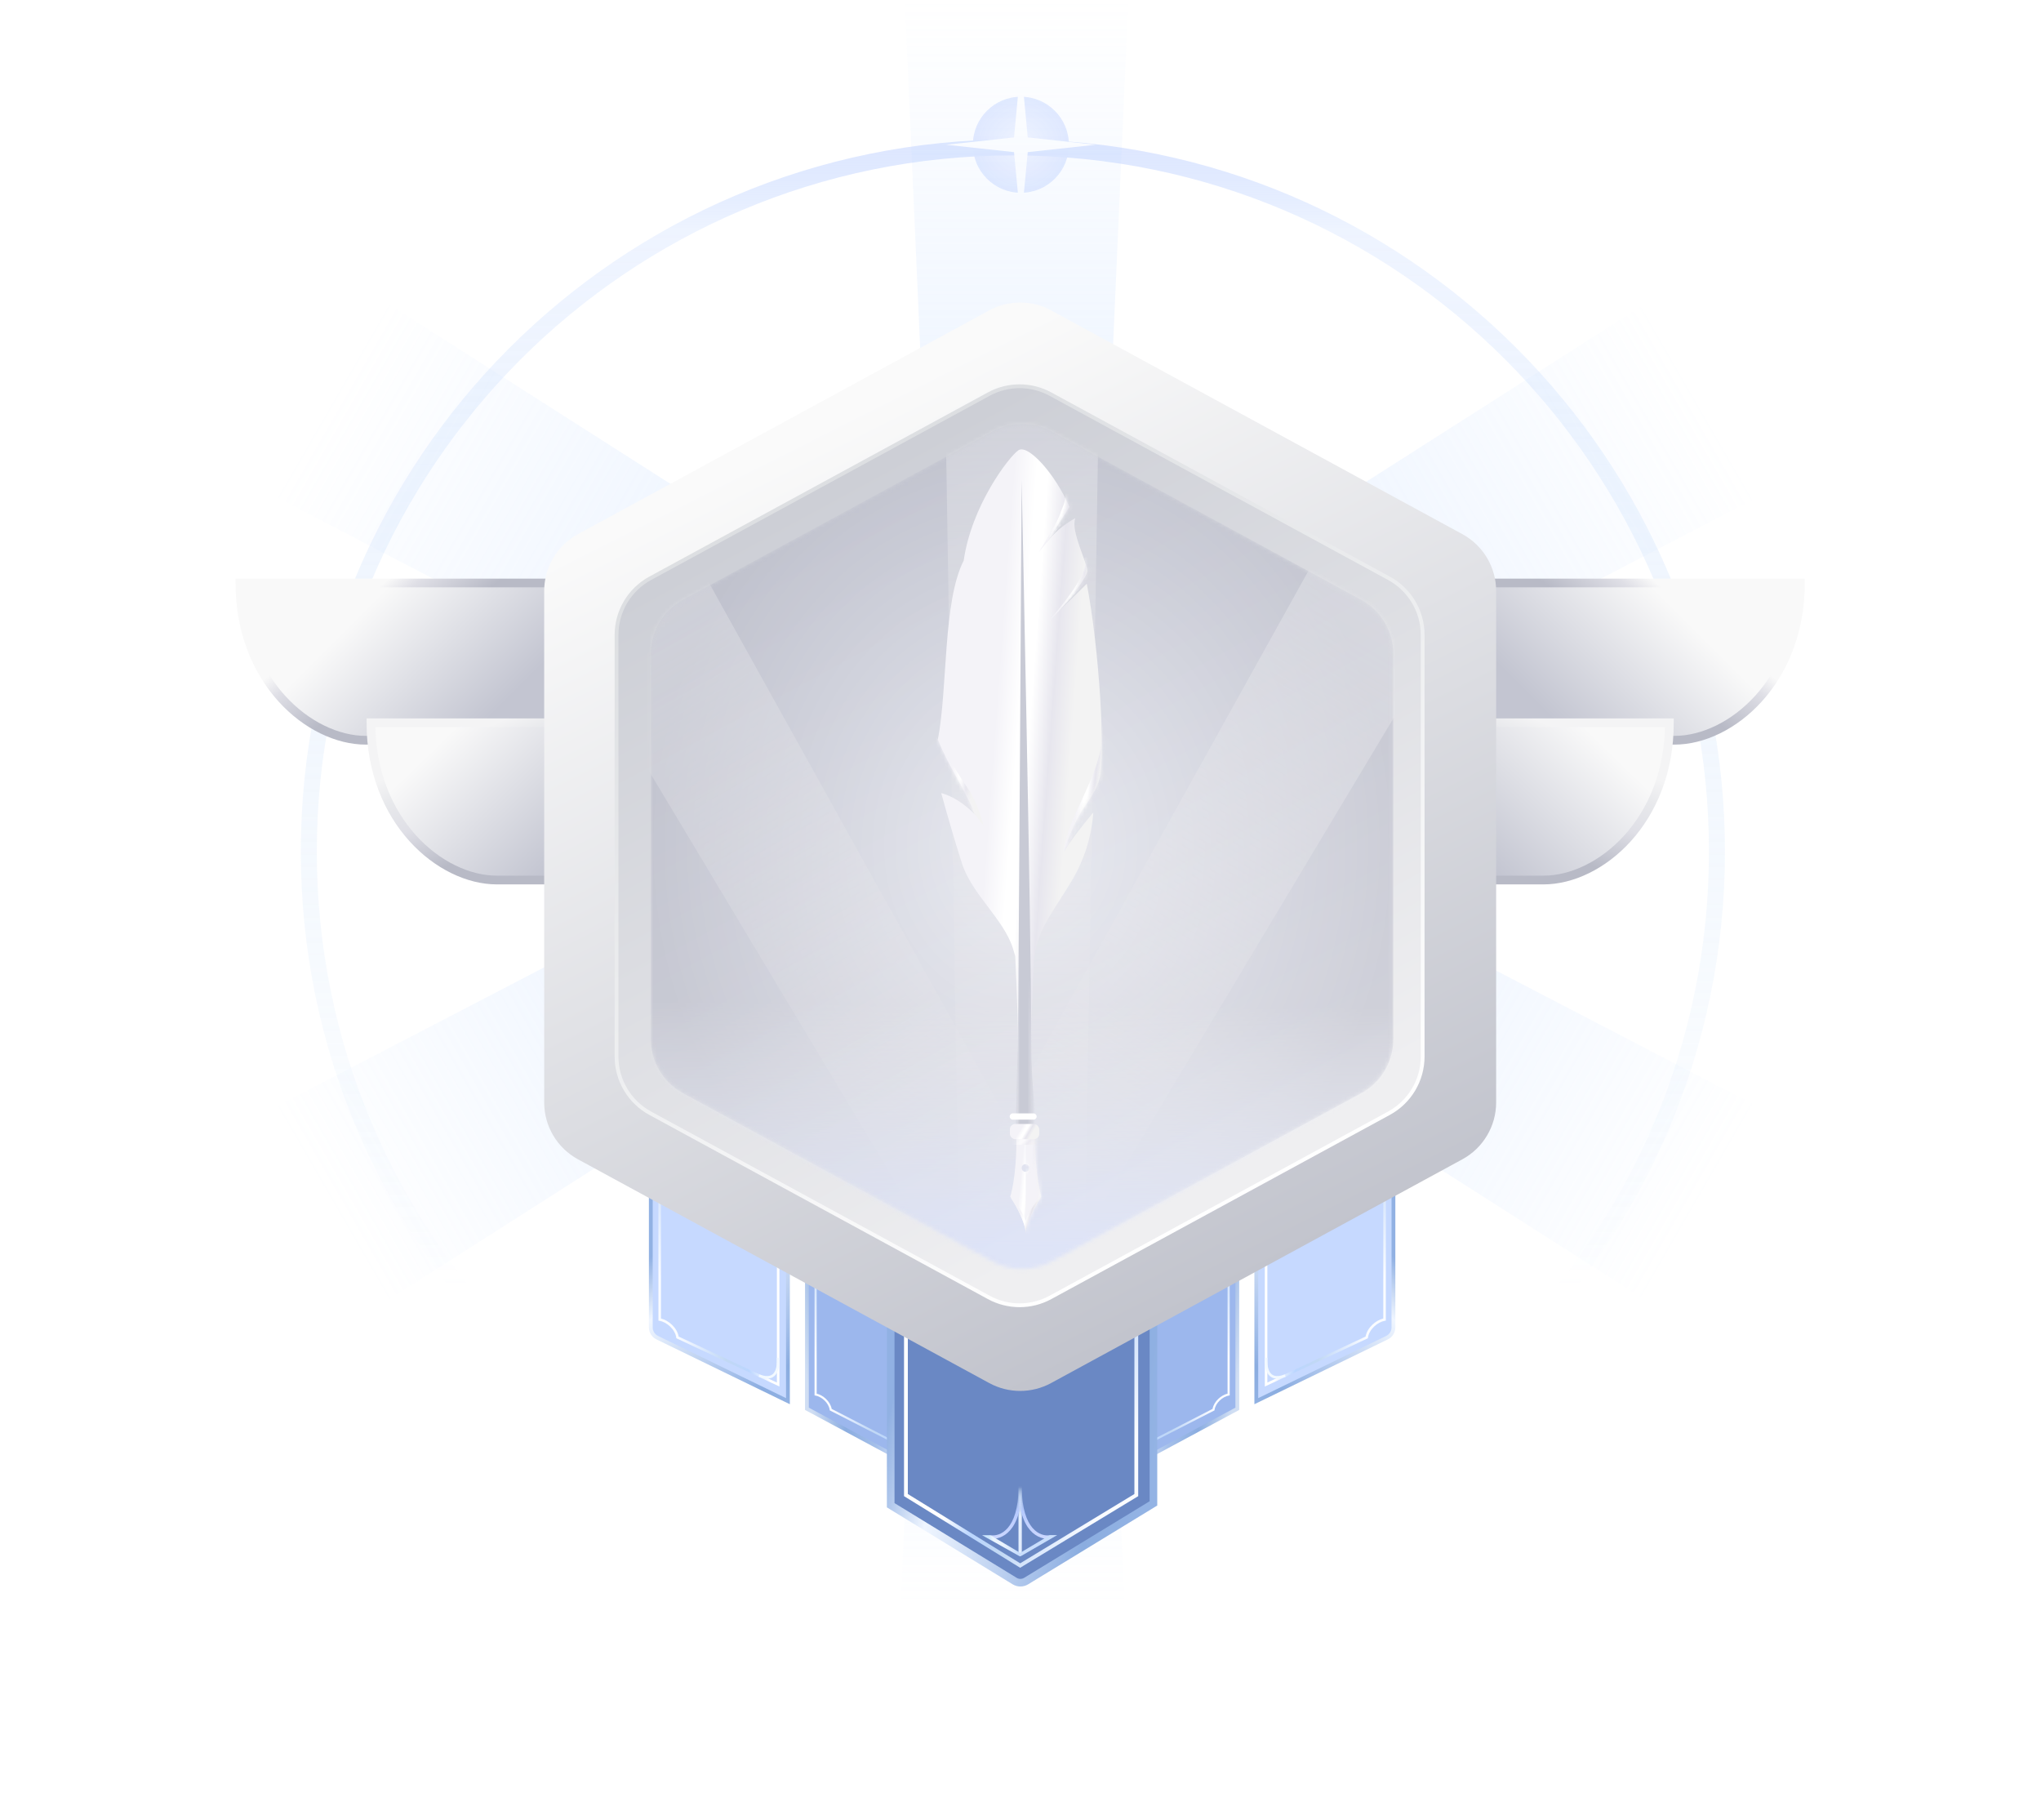 <svg width="536" height="478" viewBox="0 0 536 478" fill="none" xmlns="http://www.w3.org/2000/svg">
<g opacity="0.5" filter="url(#filter0_f_1774_50)">
<circle cx="268.101" cy="38.011" r="12.607" fill="url(#paint0_radial_1774_50)"/>
</g>
<path fill-rule="evenodd" clip-rule="evenodd" d="M266 406.408C366.956 406.408 448.798 324.567 448.798 223.61C448.798 122.654 366.956 40.813 266 40.813C165.044 40.813 83.202 122.654 83.202 223.61C83.202 324.567 165.044 406.408 266 406.408ZM266 410.61C369.277 410.61 453 326.888 453 223.61C453 120.333 369.277 36.61 266 36.61C162.723 36.61 79 120.333 79 223.61C79 326.888 162.723 410.61 266 410.61Z" fill="url(#paint1_linear_1774_50)"/>
<g filter="url(#filter1_f_1774_50)">
<path d="M268.101 17L269.903 36.08L287.712 38.011L269.903 39.942L268.101 59.023L266.299 39.942L248.491 38.011L266.299 36.08L268.101 17Z" fill="white"/>
</g>
<path d="M244.953 166.139L237.615 0H296.314L288.977 166.139H244.953Z" fill="url(#paint2_linear_1774_50)"/>
<path d="M313.609 213.636L461.159 290.352L431.81 341.187L291.597 251.762L313.609 213.636Z" fill="url(#paint3_linear_1774_50)"/>
<path d="M287.928 254.712L295.265 420.852H236.566L243.903 254.712H287.928Z" fill="url(#paint4_linear_1774_50)"/>
<path d="M241.562 252.289L101.35 341.713L72 290.878L219.55 214.163L241.562 252.289Z" fill="url(#paint5_linear_1774_50)"/>
<path d="M313.609 207.477L461.159 130.762L431.81 79.927L291.597 169.351L313.609 207.477Z" fill="url(#paint6_linear_1774_50)"/>
<path d="M241.562 168.825L101.35 79.401L72 130.236L219.55 206.952L241.562 168.825Z" fill="url(#paint7_linear_1774_50)"/>
<g filter="url(#filter2_dd_1774_50)">
<path d="M160.5 190.294L160.5 149L63 149C63 174.809 81.246 190.294 96.07 190.294L160.5 190.294Z" fill="url(#paint8_linear_1774_50)"/>
<path d="M160.5 190.294L160.5 149L63 149C63 174.809 81.246 190.294 96.07 190.294L160.5 190.294Z" stroke="url(#paint9_linear_1774_50)" stroke-width="2.294"/>
<path d="M194.912 227L194.912 185.706L97.412 185.706C97.412 211.515 115.657 227 130.482 227L194.912 227Z" fill="url(#paint10_linear_1774_50)"/>
<path d="M194.912 227L194.912 185.706L97.412 185.706C97.412 211.515 115.657 227 130.482 227L194.912 227Z" stroke="url(#paint11_linear_1774_50)" stroke-width="2.294"/>
<path d="M375.323 190.294L375.323 149L472.823 149C472.823 174.809 454.578 190.294 439.753 190.294L375.323 190.294Z" fill="url(#paint12_linear_1774_50)"/>
<path d="M375.323 190.294L375.323 149L472.823 149C472.823 174.809 454.578 190.294 439.753 190.294L375.323 190.294Z" stroke="url(#paint13_linear_1774_50)" stroke-width="2.294"/>
<path d="M340.912 227L340.912 185.706L438.412 185.706C438.412 211.515 420.166 227 405.341 227L340.912 227Z" fill="url(#paint14_linear_1774_50)"/>
<path d="M340.912 227L340.912 185.706L438.412 185.706C438.412 211.515 420.166 227 405.341 227L340.912 227Z" stroke="url(#paint15_linear_1774_50)" stroke-width="2.294"/>
<g filter="url(#filter3_d_1774_50)">
<path fill-rule="evenodd" clip-rule="evenodd" d="M211.912 277V365.842L241.438 381.708C242.105 382.066 242.912 381.587 242.912 380.831C242.909 347.726 242.941 309.945 242.941 277H211.912Z" fill="#9CB7ED"/>
<path fill-rule="evenodd" clip-rule="evenodd" d="M211.912 277V365.842L241.438 381.708C242.105 382.066 242.912 381.587 242.912 380.831C242.909 347.726 242.941 309.945 242.941 277H211.912Z" stroke="url(#paint16_linear_1774_50)"/>
</g>
<path fill-rule="evenodd" clip-rule="evenodd" d="M214.479 361.864V327H213.912V362.336L214.148 362.376C214.932 362.506 215.804 362.97 216.516 363.648C217.227 364.325 217.753 365.191 217.883 366.105L217.905 366.257L240.844 378V338.632H240.277V377.108L218.42 365.871C218.233 364.861 217.647 363.942 216.907 363.237C216.197 362.561 215.324 362.061 214.479 361.864Z" fill="url(#paint17_linear_1774_50)"/>
<path fill-rule="evenodd" clip-rule="evenodd" d="M240.244 375.033C240.856 373.999 240.891 372.533 240.843 371.586L240.277 371.614C240.324 372.557 240.274 373.869 239.756 374.744C239.505 375.169 239.15 375.481 238.639 375.609C238.118 375.74 237.4 375.689 236.411 375.305L236.205 375.833C237.257 376.242 238.102 376.329 238.777 376.159C239.46 375.988 239.931 375.563 240.244 375.033Z" fill="#E3EFFB"/>
<g filter="url(#filter4_d_1774_50)">
<path fill-rule="evenodd" clip-rule="evenodd" d="M206.926 363.842V277H170.912V344.465C170.912 345.614 171.568 346.661 172.601 347.163L206.926 363.842Z" fill="#C6D9FF"/>
<path fill-rule="evenodd" clip-rule="evenodd" d="M206.926 363.842V277H170.912V344.465C170.912 345.614 171.568 346.661 172.601 347.163L206.926 363.842Z" stroke="url(#paint18_linear_1774_50)"/>
</g>
<path fill-rule="evenodd" clip-rule="evenodd" d="M173.58 342.139V301H172.911V342.697L173.191 342.743C174.116 342.897 175.144 343.444 175.984 344.244C176.823 345.043 177.444 346.066 177.598 347.144L177.624 347.323L204.691 360V314.726H204.022V358.948L178.231 346.868C178.011 345.676 177.319 344.592 176.446 343.76C175.608 342.962 174.578 342.372 173.58 342.139Z" fill="url(#paint19_linear_1774_50)"/>
<path fill-rule="evenodd" clip-rule="evenodd" d="M203.984 356.499C204.706 355.279 204.747 353.549 204.691 352.432L204.023 352.465C204.079 353.578 204.019 355.126 203.409 356.159C203.112 356.659 202.693 357.028 202.09 357.179C201.476 357.334 200.628 357.274 199.461 356.82L199.218 357.443C200.46 357.926 201.457 358.028 202.253 357.828C203.059 357.626 203.614 357.125 203.984 356.499Z" fill="#F2F9FF"/>
<g filter="url(#filter5_d_1774_50)">
<path fill-rule="evenodd" clip-rule="evenodd" d="M324.94 277V365.842L295.414 381.708C294.748 382.066 293.941 381.587 293.941 380.831C293.944 347.726 293.912 309.945 293.912 277H324.94Z" fill="#9CB7ED"/>
<path fill-rule="evenodd" clip-rule="evenodd" d="M324.94 277V365.842L295.414 381.708C294.748 382.066 293.941 381.587 293.941 380.831C293.944 347.726 293.912 309.945 293.912 277H324.94Z" stroke="url(#paint20_linear_1774_50)"/>
</g>
<path fill-rule="evenodd" clip-rule="evenodd" d="M322.374 361.864V327H322.941V362.336L322.704 362.376C321.92 362.506 321.049 362.97 320.337 363.648C319.626 364.325 319.1 365.191 318.969 366.105L318.947 366.257L296.009 378V338.632H296.576V377.108L318.433 365.871C318.619 364.861 319.206 363.942 319.946 363.237C320.656 362.561 321.529 362.061 322.374 361.864Z" fill="url(#paint21_linear_1774_50)"/>
<path fill-rule="evenodd" clip-rule="evenodd" d="M296.608 375.033C295.997 373.999 295.962 372.533 296.009 371.586L296.576 371.614C296.528 372.557 296.579 373.869 297.096 374.744C297.347 375.169 297.703 375.481 298.214 375.609C298.734 375.74 299.453 375.689 300.442 375.305L300.648 375.833C299.595 376.242 298.75 376.329 298.076 376.159C297.392 375.988 296.922 375.563 296.608 375.033Z" fill="#E3EFFB"/>
<g filter="url(#filter6_d_1774_50)">
<path fill-rule="evenodd" clip-rule="evenodd" d="M329.926 363.842V277H365.941V344.465C365.941 345.614 365.285 346.661 364.252 347.163L329.926 363.842Z" fill="#C6D9FF"/>
<path fill-rule="evenodd" clip-rule="evenodd" d="M329.926 363.842V277H365.941V344.465C365.941 345.614 365.285 346.661 364.252 347.163L329.926 363.842Z" stroke="url(#paint22_linear_1774_50)"/>
</g>
<path fill-rule="evenodd" clip-rule="evenodd" d="M363.272 342.139V301H363.941V342.697L363.662 342.743C362.737 342.897 361.708 343.444 360.868 344.244C360.029 345.043 359.408 346.066 359.254 347.144L359.229 347.323L332.161 360V314.726H332.83V358.948L358.622 346.868C358.842 345.676 359.534 344.592 360.407 343.76C361.245 342.962 362.274 342.372 363.272 342.139Z" fill="url(#paint23_linear_1774_50)"/>
<path fill-rule="evenodd" clip-rule="evenodd" d="M332.868 356.499C332.147 355.279 332.106 353.549 332.161 352.432L332.83 352.465C332.774 353.578 332.833 355.126 333.444 356.159C333.74 356.659 334.159 357.028 334.763 357.179C335.377 357.334 336.225 357.274 337.392 356.82L337.634 357.443C336.393 357.926 335.396 358.028 334.6 357.828C333.793 357.626 333.238 357.125 332.868 356.499Z" fill="#F2F9FF"/>
<g filter="url(#filter7_d_1774_50)">
<path d="M233.912 251H302.912V390.686L269.476 411.083C268.553 411.646 267.393 411.645 266.471 411.081L233.912 391.166V251Z" fill="#6A88C4"/>
<path d="M233.912 251H302.912V390.686L269.476 411.083C268.553 411.646 267.393 411.645 266.471 411.081L233.912 391.166V251Z" stroke="url(#paint24_linear_1774_50)" stroke-width="2"/>
</g>
<path fill-rule="evenodd" clip-rule="evenodd" d="M237.412 338H238.412V388.221L267.914 406.414L297.912 388.218V338H298.912V388.782L267.909 407.586L237.412 388.779V338Z" fill="url(#paint25_linear_1774_50)"/>
<path fill-rule="evenodd" clip-rule="evenodd" d="M268.344 386V404.143H267.475V386H268.344Z" fill="url(#paint26_linear_1774_50)"/>
<path fill-rule="evenodd" clip-rule="evenodd" d="M265.304 397.704C263.574 399.7 261.467 400.144 260.015 399.902L260.158 399.045C261.314 399.237 263.118 398.899 264.648 397.135C266.183 395.364 267.475 392.114 267.475 386.435H268.344C268.344 392.229 267.029 395.716 265.304 397.704Z" fill="url(#paint27_linear_1774_50)"/>
<path fill-rule="evenodd" clip-rule="evenodd" d="M270.515 397.704C272.245 399.7 274.353 400.144 275.804 399.902L275.661 399.045C274.505 399.237 272.701 398.899 271.172 397.135C269.636 395.364 268.344 392.114 268.344 386.435H267.475C267.475 392.229 268.791 395.716 270.515 397.704Z" fill="url(#paint28_linear_1774_50)"/>
<path fill-rule="evenodd" clip-rule="evenodd" d="M267.727 404.538L257.912 399.039L260.085 399.039L267.909 403.665L275.731 399H277.649L268.088 404.539C267.973 404.591 267.841 404.591 267.727 404.538Z" fill="url(#paint29_linear_1774_50)"/>
<g filter="url(#filter8_d_1774_50)">
<path d="M259.788 69.419L151.788 128.17C146.317 131.146 142.912 136.875 142.912 143.103L142.912 277.402C142.912 283.63 146.317 289.359 151.788 292.335L259.788 351.086C264.853 353.841 270.97 353.841 276.035 351.086L384.035 292.335C389.506 289.359 392.912 283.629 392.912 277.402L392.912 143.103C392.912 136.875 389.506 131.146 384.035 128.17L276.035 69.419C270.97 66.664 264.853 66.664 259.788 69.419Z" fill="url(#paint30_linear_1774_50)"/>
<path d="M259.669 91.403L170.755 139.771C165.304 142.736 161.912 148.444 161.912 154.648L161.912 265.352C161.912 271.556 165.304 277.264 170.755 280.229L259.669 328.597C264.715 331.343 270.809 331.343 275.855 328.597L364.769 280.229C370.219 277.264 373.612 271.556 373.612 265.352L373.612 154.648C373.612 148.444 370.219 142.736 364.769 139.771L275.855 91.403C270.809 88.657 264.715 88.657 259.669 91.403Z" fill="url(#paint31_linear_1774_50)"/>
<g filter="url(#filter9_f_1774_50)">
<path d="M259.669 91.403L170.755 139.771C165.304 142.736 161.912 148.444 161.912 154.648L161.912 265.352C161.912 271.556 165.304 277.264 170.755 280.229L259.669 328.597C264.715 331.343 270.809 331.343 275.855 328.597L364.769 280.229C370.219 277.264 373.612 271.556 373.612 265.352L373.612 154.648C373.612 148.444 370.219 142.736 364.769 139.771L275.855 91.403C270.809 88.657 264.715 88.657 259.669 91.403Z" stroke="url(#paint32_linear_1774_50)"/>
</g>
<g opacity="0.5">
<mask id="mask0_1774_50" style="mask-type:alpha" maskUnits="userSpaceOnUse" x="170" y="99" width="196" height="223">
<path d="M260.719 101.181L179.329 145.417C174.141 148.236 170.912 153.667 170.912 159.571L170.912 260.819C170.912 266.723 174.141 272.154 179.329 274.974L260.719 319.209C265.516 321.816 271.307 321.816 276.105 319.209L357.495 274.974C362.682 272.154 365.912 266.723 365.912 260.819L365.912 159.571C365.912 153.667 362.682 148.236 357.495 145.417L276.105 101.181C271.307 98.574 265.516 98.574 260.719 101.181Z" fill="#A6D3DE"/>
</mask>
<g mask="url(#mask0_1774_50)">
<path d="M260.719 101.181L179.329 145.417C174.141 148.236 170.912 153.667 170.912 159.571L170.912 260.819C170.912 266.723 174.141 272.154 179.329 274.974L260.719 319.209C265.516 321.816 271.307 321.816 276.105 319.209L357.495 274.974C362.682 272.154 365.912 266.723 365.912 260.819L365.912 159.571C365.912 153.667 362.682 148.236 357.495 145.417L276.105 101.181C271.307 98.574 265.516 98.574 260.719 101.181Z" fill="url(#paint33_radial_1774_50)"/>
<path opacity="0.5" d="M252.112 327.862L248.239 92.518H288.584L284.711 327.862H252.112Z" fill="url(#paint34_linear_1774_50)"/>
<path opacity="0.5" d="M251.594 325.775L130.567 123.896L165.507 103.724L279.825 309.475L251.594 325.775Z" fill="url(#paint35_linear_1774_50)"/>
<path opacity="0.5" d="M248.232 309.476L362.55 103.725L397.489 123.897L276.463 325.775L248.232 309.476Z" fill="url(#paint36_linear_1774_50)"/>
<rect x="170.912" y="196.742" width="195" height="126.638" fill="url(#paint37_linear_1774_50)"/>
<g filter="url(#filter10_i_1774_50)">
<path d="M260.719 101.181L179.329 145.417C174.141 148.236 170.912 153.667 170.912 159.571L170.912 260.819C170.912 266.723 174.141 272.154 179.329 274.974L260.719 319.209C265.516 321.816 271.307 321.816 276.105 319.209L357.495 274.974C362.682 272.154 365.912 266.723 365.912 260.819L365.912 159.571C365.912 153.667 362.682 148.236 357.495 145.417L276.105 101.181C271.307 98.574 265.516 98.574 260.719 101.181Z" fill="#6052B4" fill-opacity="0.01"/>
</g>
</g>
</g>
</g>
</g>
<g filter="url(#filter11_d_1774_50)">
<g filter="url(#filter12_d_1774_50)">
<path fill-rule="evenodd" clip-rule="evenodd" d="M267.151 111.233C269.643 109.541 276.766 117.329 280.553 126.116C278.79 128.848 276.757 132.01 274.454 135.601C276.342 133.033 278.892 130.847 282.105 129.043C280.765 132.402 285.298 140.822 285.227 142.871C285.179 144.237 282.657 147.791 277.661 153.534C279.314 152.001 281.58 149.796 284.458 146.921L285.108 146.271C288.411 163.527 290.064 191.434 288.449 197.414C286.834 203.393 283.101 204.17 279.044 216.69C280.948 213.698 283.543 210.244 286.828 206.328C286.349 212.749 284.446 218.756 281.119 224.35C276.29 232.472 271.781 237.314 271.217 245.647C271.217 245.647 270.517 259.025 270.517 265.715C270.517 270.096 270.706 290 270.706 290L266.83 289.719C266.83 289.719 267.017 269.719 267.017 265.301C267.017 258.227 266.317 244.079 266.317 244.079C266.118 243.324 265.906 242.603 265.684 241.917C263.191 234.236 254.901 227.805 252.301 219.64C250.568 214.197 248.761 208.065 246.88 201.244C249.809 202.038 252.727 203.876 255.636 206.76C253.712 201.157 248.829 194.34 246 187.179C248.633 173.588 247.262 151.038 252.787 140.187C254.834 125.801 264.66 112.924 267.151 111.233Z" fill="url(#paint38_linear_1774_50)"/>
<mask id="mask1_1774_50" style="mask-type:luminance" maskUnits="userSpaceOnUse" x="246" y="111" width="44" height="179">
<path fill-rule="evenodd" clip-rule="evenodd" d="M267.151 111.233C269.643 109.541 276.766 117.329 280.553 126.116C278.79 128.848 276.757 132.01 274.454 135.601C276.342 133.033 278.892 130.847 282.105 129.043C280.765 132.402 285.298 140.822 285.227 142.871C285.179 144.237 282.657 147.791 277.661 153.534C279.314 152.001 281.58 149.796 284.458 146.921L285.108 146.271C288.411 163.527 290.064 191.434 288.449 197.414C286.834 203.393 283.101 204.17 279.044 216.69C280.948 213.698 283.543 210.244 286.828 206.328C286.349 212.749 284.446 218.756 281.119 224.35C276.29 232.472 271.781 237.314 271.217 245.647C271.217 245.647 270.517 259.025 270.517 265.715C270.517 270.096 270.706 290 270.706 290L266.83 289.719C266.83 289.719 267.017 269.719 267.017 265.301C267.017 258.227 266.317 244.079 266.317 244.079C266.118 243.324 265.906 242.603 265.684 241.917C263.191 234.236 254.901 227.805 252.301 219.64C250.568 214.197 248.761 208.065 246.88 201.244C249.809 202.038 252.727 203.876 255.636 206.76C253.712 201.157 248.829 194.34 246 187.179C248.633 173.588 247.262 151.038 252.787 140.187C254.834 125.801 264.66 112.924 267.151 111.233Z" fill="white"/>
</mask>
<g mask="url(#mask1_1774_50)">
<path fill-rule="evenodd" clip-rule="evenodd" d="M289.075 186.023C289.075 196.368 279.857 207.528 279.044 216.689C285.227 206.655 287.067 202.936 290 201.356C292.933 199.776 289.075 175.678 289.075 186.023Z" fill="url(#paint39_linear_1774_50)"/>
<path fill-rule="evenodd" clip-rule="evenodd" d="M255.636 206.76L258.03 209.83C258.03 209.83 256.269 203.391 254.197 200.5C252.125 197.609 247.02 189.286 246 187.179C244.98 185.071 244.856 190.974 244.856 190.974L255.636 206.76Z" fill="url(#paint40_linear_1774_50)"/>
<path fill-rule="evenodd" clip-rule="evenodd" d="M284.587 139.965C285.21 141.685 283.876 144.479 281.352 148.157C278.827 151.834 275.193 156.028 275.193 156.028L277.661 153.535L286.346 144.275L288.029 140.649C288.029 140.649 283.965 138.244 284.587 139.965Z" fill="url(#paint41_linear_1774_50)"/>
<path fill-rule="evenodd" clip-rule="evenodd" d="M275.194 134.704L272.521 137.957C272.521 137.957 277.251 130.509 278.032 128.115C278.814 125.721 280.171 124.133 279.102 120.788C278.032 117.443 283.729 125.984 283.729 125.984L277.551 131.73L275.194 134.704Z" fill="url(#paint42_linear_1774_50)"/>
<path fill-rule="evenodd" clip-rule="evenodd" d="M266 296.302C266 296.302 266.839 275.049 267 265.592C267.234 251.847 268 119.031 268 119.031C268 119.031 270.533 238.092 270.533 266.472C270.533 294.852 276.817 300.628 276.817 300.628L266 298.47L266 296.302Z" fill="#C8CAD5"/>
</g>
</g>
<g filter="url(#filter13_d_1774_50)">
<path fill-rule="evenodd" clip-rule="evenodd" d="M268.413 290.252C267.804 290.061 267.177 289.864 266.641 291.566C266.641 302.692 265 307.2 265 307.2C265 307.2 269.069 313.307 269.069 316.911C269.069 313.416 273.138 307.2 273.138 307.2C273.138 307.2 271.497 301.681 271.497 291.566C270.9 289.671 270.308 289.915 269.669 290.179C269.474 290.26 269.274 290.342 269.069 290.366C268.856 290.39 268.636 290.321 268.413 290.252ZM270.031 299.692C270.031 300.251 269.579 300.704 269.02 300.704C268.461 300.704 268.008 300.251 268.008 299.692C268.008 299.134 268.461 298.681 269.02 298.681C269.579 298.681 270.031 299.134 270.031 299.692Z" fill="url(#paint43_linear_1774_50)"/>
<mask id="mask2_1774_50" style="mask-type:luminance" maskUnits="userSpaceOnUse" x="265" y="290" width="9" height="27">
<path fill-rule="evenodd" clip-rule="evenodd" d="M268.413 290.252C267.804 290.061 267.177 289.864 266.641 291.566C266.641 302.692 265 307.2 265 307.2C265 307.2 269.069 313.307 269.069 316.911C269.069 313.416 273.138 307.2 273.138 307.2C273.138 307.2 271.497 301.681 271.497 291.566C270.9 289.671 270.308 289.915 269.669 290.179C269.474 290.26 269.274 290.342 269.069 290.366C268.856 290.39 268.636 290.321 268.413 290.252ZM270.031 299.692C270.031 300.251 269.579 300.704 269.02 300.704C268.461 300.704 268.008 300.251 268.008 299.692C268.008 299.134 268.461 298.681 269.02 298.681C269.579 298.681 270.031 299.134 270.031 299.692Z" fill="white"/>
</mask>
<g mask="url(#mask2_1774_50)">
<path fill-rule="evenodd" clip-rule="evenodd" d="M269.069 291.565H280.398V316.91H269.069V291.565Z" fill="url(#paint44_linear_1774_50)"/>
<rect opacity="0.6" x="263" y="289.543" width="12.138" height="4.046" fill="url(#paint45_linear_1774_50)"/>
</g>
<path fill-rule="evenodd" clip-rule="evenodd" d="M269.069 313.631C269.832 310.491 273.138 307.2 273.138 307.2C273.138 307.2 269.069 313.416 269.069 316.911C269.069 313.307 265 307.2 265 307.2C265 307.2 268.183 310.526 269.069 313.631Z" fill="url(#paint46_linear_1774_50)"/>
<mask id="mask3_1774_50" style="mask-type:luminance" maskUnits="userSpaceOnUse" x="265" y="307" width="9" height="10">
<path fill-rule="evenodd" clip-rule="evenodd" d="M269.069 313.631C269.832 310.491 273.138 307.2 273.138 307.2C273.138 307.2 269.069 313.416 269.069 316.911C269.069 313.307 265 307.2 265 307.2C265 307.2 268.183 310.526 269.069 313.631Z" fill="white"/>
</mask>
<g mask="url(#mask3_1774_50)">
</g>
</g>
<g filter="url(#filter14_d_1774_50)">
<rect x="264.917" y="288.133" width="7.7" height="4" rx="1.4" fill="url(#paint47_linear_1774_50)"/>
</g>
<path fill-rule="evenodd" clip-rule="evenodd" d="M265.16 289.175C265.16 288.72 265.529 288.351 265.985 288.351H271.419C271.874 288.351 272.244 288.72 272.244 289.175C272.244 289.631 271.874 290 271.419 290H265.985C265.529 290 265.16 289.631 265.16 289.175Z" fill="white"/>
</g>
<defs>
<filter id="filter0_f_1774_50" x="252.693" y="22.603" width="30.816" height="30.817" filterUnits="userSpaceOnUse" color-interpolation-filters="sRGB">
<feFlood flood-opacity="0" result="BackgroundImageFix"/>
<feBlend mode="normal" in="SourceGraphic" in2="BackgroundImageFix" result="shape"/>
<feGaussianBlur stdDeviation="1.401" result="effect1_foregroundBlur_1774_50"/>
</filter>
<filter id="filter1_f_1774_50" x="247.65" y="16.16" width="40.902" height="43.703" filterUnits="userSpaceOnUse" color-interpolation-filters="sRGB">
<feFlood flood-opacity="0" result="BackgroundImageFix"/>
<feBlend mode="normal" in="SourceGraphic" in2="BackgroundImageFix" result="shape"/>
<feGaussianBlur stdDeviation="0.42" result="effect1_foregroundBlur_1774_50"/>
</filter>
<filter id="filter2_dd_1774_50" x="0.657" y="10.236" width="534.51" height="467.545" filterUnits="userSpaceOnUse" color-interpolation-filters="sRGB">
<feFlood flood-opacity="0" result="BackgroundImageFix"/>
<feColorMatrix in="SourceAlpha" type="matrix" values="0 0 0 0 0 0 0 0 0 0 0 0 0 0 0 0 0 0 127 0" result="hardAlpha"/>
<feOffset/>
<feGaussianBlur stdDeviation="10.199"/>
<feColorMatrix type="matrix" values="0 0 0 0 0.559 0 0 0 0 0.71 0 0 0 0 0.938 0 0 0 1 0"/>
<feBlend mode="normal" in2="BackgroundImageFix" result="effect1_dropShadow_1774_50"/>
<feColorMatrix in="SourceAlpha" type="matrix" values="0 0 0 0 0 0 0 0 0 0 0 0 0 0 0 0 0 0 127 0" result="hardAlpha"/>
<feOffset dy="4.08"/>
<feGaussianBlur stdDeviation="30.598"/>
<feColorMatrix type="matrix" values="0 0 0 0 0.671 0 0 0 0 0.802 0 0 0 0 1 0 0 0 0.6 0"/>
<feBlend mode="normal" in2="effect1_dropShadow_1774_50" result="effect2_dropShadow_1774_50"/>
<feBlend mode="normal" in="SourceGraphic" in2="effect2_dropShadow_1774_50" result="shape"/>
</filter>
<filter id="filter3_d_1774_50" x="203.412" y="268.5" width="48.029" height="121.83" filterUnits="userSpaceOnUse" color-interpolation-filters="sRGB">
<feFlood flood-opacity="0" result="BackgroundImageFix"/>
<feColorMatrix in="SourceAlpha" type="matrix" values="0 0 0 0 0 0 0 0 0 0 0 0 0 0 0 0 0 0 127 0" result="hardAlpha"/>
<feOffset/>
<feGaussianBlur stdDeviation="4"/>
<feColorMatrix type="matrix" values="0 0 0 0 0.289 0 0 0 0 0.357 0 0 0 0 0.533 0 0 0 0.74 0"/>
<feBlend mode="normal" in2="BackgroundImageFix" result="effect1_dropShadow_1774_50"/>
<feBlend mode="normal" in="SourceGraphic" in2="effect1_dropShadow_1774_50" result="shape"/>
</filter>
<filter id="filter4_d_1774_50" x="162.412" y="268.5" width="53.014" height="104.141" filterUnits="userSpaceOnUse" color-interpolation-filters="sRGB">
<feFlood flood-opacity="0" result="BackgroundImageFix"/>
<feColorMatrix in="SourceAlpha" type="matrix" values="0 0 0 0 0 0 0 0 0 0 0 0 0 0 0 0 0 0 127 0" result="hardAlpha"/>
<feOffset/>
<feGaussianBlur stdDeviation="4"/>
<feColorMatrix type="matrix" values="0 0 0 0 0.289 0 0 0 0 0.357 0 0 0 0 0.533 0 0 0 0.74 0"/>
<feBlend mode="normal" in2="BackgroundImageFix" result="effect1_dropShadow_1774_50"/>
<feBlend mode="normal" in="SourceGraphic" in2="effect1_dropShadow_1774_50" result="shape"/>
</filter>
<filter id="filter5_d_1774_50" x="285.412" y="268.5" width="48.029" height="121.83" filterUnits="userSpaceOnUse" color-interpolation-filters="sRGB">
<feFlood flood-opacity="0" result="BackgroundImageFix"/>
<feColorMatrix in="SourceAlpha" type="matrix" values="0 0 0 0 0 0 0 0 0 0 0 0 0 0 0 0 0 0 127 0" result="hardAlpha"/>
<feOffset/>
<feGaussianBlur stdDeviation="4"/>
<feColorMatrix type="matrix" values="0 0 0 0 0.289 0 0 0 0 0.357 0 0 0 0 0.533 0 0 0 0.74 0"/>
<feBlend mode="normal" in2="BackgroundImageFix" result="effect1_dropShadow_1774_50"/>
<feBlend mode="normal" in="SourceGraphic" in2="effect1_dropShadow_1774_50" result="shape"/>
</filter>
<filter id="filter6_d_1774_50" x="321.426" y="268.5" width="53.014" height="104.141" filterUnits="userSpaceOnUse" color-interpolation-filters="sRGB">
<feFlood flood-opacity="0" result="BackgroundImageFix"/>
<feColorMatrix in="SourceAlpha" type="matrix" values="0 0 0 0 0 0 0 0 0 0 0 0 0 0 0 0 0 0 127 0" result="hardAlpha"/>
<feOffset/>
<feGaussianBlur stdDeviation="4"/>
<feColorMatrix type="matrix" values="0 0 0 0 0.289 0 0 0 0 0.357 0 0 0 0 0.533 0 0 0 0.74 0"/>
<feBlend mode="normal" in2="BackgroundImageFix" result="effect1_dropShadow_1774_50"/>
<feBlend mode="normal" in="SourceGraphic" in2="effect1_dropShadow_1774_50" result="shape"/>
</filter>
<filter id="filter7_d_1774_50" x="224.912" y="242" width="87" height="178.505" filterUnits="userSpaceOnUse" color-interpolation-filters="sRGB">
<feFlood flood-opacity="0" result="BackgroundImageFix"/>
<feColorMatrix in="SourceAlpha" type="matrix" values="0 0 0 0 0 0 0 0 0 0 0 0 0 0 0 0 0 0 127 0" result="hardAlpha"/>
<feOffset/>
<feGaussianBlur stdDeviation="4"/>
<feColorMatrix type="matrix" values="0 0 0 0 0.289 0 0 0 0 0.357 0 0 0 0 0.533 0 0 0 0.8 0"/>
<feBlend mode="normal" in2="BackgroundImageFix" result="effect1_dropShadow_1774_50"/>
<feBlend mode="normal" in="SourceGraphic" in2="effect1_dropShadow_1774_50" result="shape"/>
</filter>
<filter id="filter8_d_1774_50" x="136.912" y="67.353" width="262" height="299.8" filterUnits="userSpaceOnUse" color-interpolation-filters="sRGB">
<feFlood flood-opacity="0" result="BackgroundImageFix"/>
<feColorMatrix in="SourceAlpha" type="matrix" values="0 0 0 0 0 0 0 0 0 0 0 0 0 0 0 0 0 0 127 0" result="hardAlpha"/>
<feOffset dy="8"/>
<feGaussianBlur stdDeviation="3"/>
<feColorMatrix type="matrix" values="0 0 0 0 0.141 0 0 0 0 0.19 0 0 0 0 0.317 0 0 0 0.51 0"/>
<feBlend mode="normal" in2="BackgroundImageFix" result="effect1_dropShadow_1774_50"/>
<feBlend mode="normal" in="SourceGraphic" in2="effect1_dropShadow_1774_50" result="shape"/>
</filter>
<filter id="filter9_f_1774_50" x="161.112" y="88.544" width="213.3" height="242.913" filterUnits="userSpaceOnUse" color-interpolation-filters="sRGB">
<feFlood flood-opacity="0" result="BackgroundImageFix"/>
<feBlend mode="normal" in="SourceGraphic" in2="BackgroundImageFix" result="shape"/>
<feGaussianBlur stdDeviation="0.15" result="effect1_foregroundBlur_1774_50"/>
</filter>
<filter id="filter10_i_1774_50" x="170.912" y="99.226" width="195" height="221.939" filterUnits="userSpaceOnUse" color-interpolation-filters="sRGB">
<feFlood flood-opacity="0" result="BackgroundImageFix"/>
<feBlend mode="normal" in="SourceGraphic" in2="BackgroundImageFix" result="shape"/>
<feColorMatrix in="SourceAlpha" type="matrix" values="0 0 0 0 0 0 0 0 0 0 0 0 0 0 0 0 0 0 127 0" result="hardAlpha"/>
<feOffset/>
<feGaussianBlur stdDeviation="6.724"/>
<feComposite in2="hardAlpha" operator="arithmetic" k2="-1" k3="1"/>
<feColorMatrix type="matrix" values="0 0 0 0 0.297 0 0 0 0 0.33 0 0 0 0 0.446 0 0 0 1 0"/>
<feBlend mode="normal" in2="shape" result="effect1_innerShadow_1774_50"/>
</filter>
<filter id="filter11_d_1774_50" x="242" y="111" width="51.075" height="213.911" filterUnits="userSpaceOnUse" color-interpolation-filters="sRGB">
<feFlood flood-opacity="0" result="BackgroundImageFix"/>
<feColorMatrix in="SourceAlpha" type="matrix" values="0 0 0 0 0 0 0 0 0 0 0 0 0 0 0 0 0 0 127 0" result="hardAlpha"/>
<feOffset dy="4"/>
<feGaussianBlur stdDeviation="2"/>
<feColorMatrix type="matrix" values="0 0 0 0 0.417 0 0 0 0 0.431 0 0 0 0 0.483 0 0 0 0.35 0"/>
<feBlend mode="normal" in2="BackgroundImageFix" result="effect1_dropShadow_1774_50"/>
<feBlend mode="normal" in="SourceGraphic" in2="effect1_dropShadow_1774_50" result="shape"/>
</filter>
<filter id="filter12_d_1774_50" x="240.3" y="108" width="55.075" height="191" filterUnits="userSpaceOnUse" color-interpolation-filters="sRGB">
<feFlood flood-opacity="0" result="BackgroundImageFix"/>
<feColorMatrix in="SourceAlpha" type="matrix" values="0 0 0 0 0 0 0 0 0 0 0 0 0 0 0 0 0 0 127 0" result="hardAlpha"/>
<feOffset dx="0.3" dy="3"/>
<feGaussianBlur stdDeviation="3"/>
<feColorMatrix type="matrix" values="0 0 0 0 0.625 0 0 0 0 0.624 0 0 0 0 0.675 0 0 0 0.2 0"/>
<feBlend mode="normal" in2="BackgroundImageFix" result="effect1_dropShadow_1774_50"/>
<feBlend mode="normal" in="SourceGraphic" in2="effect1_dropShadow_1774_50" result="shape"/>
</filter>
<filter id="filter13_d_1774_50" x="259.3" y="287" width="20.138" height="38.911" filterUnits="userSpaceOnUse" color-interpolation-filters="sRGB">
<feFlood flood-opacity="0" result="BackgroundImageFix"/>
<feColorMatrix in="SourceAlpha" type="matrix" values="0 0 0 0 0 0 0 0 0 0 0 0 0 0 0 0 0 0 127 0" result="hardAlpha"/>
<feOffset dx="0.3" dy="3"/>
<feGaussianBlur stdDeviation="3"/>
<feColorMatrix type="matrix" values="0 0 0 0 0.625 0 0 0 0 0.624 0 0 0 0 0.675 0 0 0 0.2 0"/>
<feBlend mode="normal" in2="BackgroundImageFix" result="effect1_dropShadow_1774_50"/>
<feBlend mode="normal" in="SourceGraphic" in2="effect1_dropShadow_1774_50" result="shape"/>
</filter>
<filter id="filter14_d_1774_50" x="259.217" y="285.133" width="19.7" height="16" filterUnits="userSpaceOnUse" color-interpolation-filters="sRGB">
<feFlood flood-opacity="0" result="BackgroundImageFix"/>
<feColorMatrix in="SourceAlpha" type="matrix" values="0 0 0 0 0 0 0 0 0 0 0 0 0 0 0 0 0 0 127 0" result="hardAlpha"/>
<feOffset dx="0.3" dy="3"/>
<feGaussianBlur stdDeviation="3"/>
<feColorMatrix type="matrix" values="0 0 0 0 0.625 0 0 0 0 0.624 0 0 0 0 0.675 0 0 0 0.2 0"/>
<feBlend mode="normal" in2="BackgroundImageFix" result="effect1_dropShadow_1774_50"/>
<feBlend mode="normal" in="SourceGraphic" in2="effect1_dropShadow_1774_50" result="shape"/>
</filter>
<radialGradient id="paint0_radial_1774_50" cx="0" cy="0" r="1" gradientUnits="userSpaceOnUse" gradientTransform="translate(268.101 38.011) rotate(90) scale(20.171)">
<stop stop-color="#E7ECFF"/>
<stop offset="0.979" stop-color="#ABC3FF" stop-opacity="0.882"/>
<stop offset="1" stop-color="#AACCFF" stop-opacity="0.88"/>
</radialGradient>
<linearGradient id="paint1_linear_1774_50" x1="266.7" y1="38.712" x2="266.7" y2="338.472" gradientUnits="userSpaceOnUse">
<stop stop-color="#DEE7FF"/>
<stop offset="0.072" stop-color="#CCDDFF" stop-opacity="0.33"/>
<stop offset="1" stop-color="#98C6F0" stop-opacity="0"/>
</linearGradient>
<linearGradient id="paint2_linear_1774_50" x1="266.965" y1="0" x2="266.965" y2="166.139" gradientUnits="userSpaceOnUse">
<stop stop-color="#AACCFF" stop-opacity="0"/>
<stop offset="1" stop-color="#AACCFF" stop-opacity="0.3"/>
</linearGradient>
<linearGradient id="paint3_linear_1774_50" x1="446.484" y1="315.769" x2="302.603" y2="232.699" gradientUnits="userSpaceOnUse">
<stop stop-color="#AACCFF" stop-opacity="0"/>
<stop offset="1" stop-color="#AACCFF" stop-opacity="0.3"/>
</linearGradient>
<linearGradient id="paint4_linear_1774_50" x1="265.916" y1="420.852" x2="265.916" y2="254.712" gradientUnits="userSpaceOnUse">
<stop stop-color="#AACCFF" stop-opacity="0"/>
<stop offset="1" stop-color="#AACCFF" stop-opacity="0.3"/>
</linearGradient>
<linearGradient id="paint5_linear_1774_50" x1="86.675" y1="316.295" x2="230.556" y2="233.226" gradientUnits="userSpaceOnUse">
<stop stop-color="#AACCFF" stop-opacity="0"/>
<stop offset="1" stop-color="#AACCFF" stop-opacity="0.3"/>
</linearGradient>
<linearGradient id="paint6_linear_1774_50" x1="446.484" y1="105.344" x2="302.603" y2="188.414" gradientUnits="userSpaceOnUse">
<stop stop-color="#AACCFF" stop-opacity="0"/>
<stop offset="1" stop-color="#AACCFF" stop-opacity="0.3"/>
</linearGradient>
<linearGradient id="paint7_linear_1774_50" x1="86.675" y1="104.819" x2="230.556" y2="187.889" gradientUnits="userSpaceOnUse">
<stop stop-color="#AACCFF" stop-opacity="0"/>
<stop offset="1" stop-color="#AACCFF" stop-opacity="0.3"/>
</linearGradient>
<linearGradient id="paint8_linear_1774_50" x1="122.647" y1="190.294" x2="87.662" y2="155.309" gradientUnits="userSpaceOnUse">
<stop stop-color="#C3C5D1"/>
<stop offset="0.875" stop-color="#F9F9F9"/>
</linearGradient>
<linearGradient id="paint9_linear_1774_50" x1="68.735" y1="149" x2="102" y2="190.294" gradientUnits="userSpaceOnUse">
<stop stop-color="#F9F9F9"/>
<stop offset="0.379" stop-color="#F9F9F9"/>
<stop offset="0.481" stop-color="#DFDFE6"/>
<stop offset="0.729" stop-color="#B8BAC6"/>
</linearGradient>
<linearGradient id="paint10_linear_1774_50" x1="146.735" y1="221.838" x2="111.75" y2="185.706" gradientUnits="userSpaceOnUse">
<stop stop-color="#C3C5D1"/>
<stop offset="0.875" stop-color="#F9F9F9"/>
</linearGradient>
<linearGradient id="paint11_linear_1774_50" x1="102.573" y1="185.706" x2="120.353" y2="221.838" gradientUnits="userSpaceOnUse">
<stop stop-color="#F4F4F5"/>
<stop offset="0.306" stop-color="#F4F4F5"/>
<stop offset="0.462" stop-color="#E8E9EC"/>
<stop offset="0.682" stop-color="#DFDFE6"/>
<stop offset="1" stop-color="#B8BAC6"/>
</linearGradient>
<linearGradient id="paint12_linear_1774_50" x1="413.176" y1="190.294" x2="448.161" y2="155.309" gradientUnits="userSpaceOnUse">
<stop stop-color="#C3C5D1"/>
<stop offset="0.875" stop-color="#F9F9F9"/>
</linearGradient>
<linearGradient id="paint13_linear_1774_50" x1="467.088" y1="149" x2="433.823" y2="190.294" gradientUnits="userSpaceOnUse">
<stop stop-color="#F9F9F9"/>
<stop offset="0.379" stop-color="#F9F9F9"/>
<stop offset="0.481" stop-color="#DFDFE6"/>
<stop offset="0.729" stop-color="#B8BAC6"/>
</linearGradient>
<linearGradient id="paint14_linear_1774_50" x1="389.088" y1="221.838" x2="424.073" y2="185.706" gradientUnits="userSpaceOnUse">
<stop stop-color="#C3C5D1"/>
<stop offset="0.875" stop-color="#F9F9F9"/>
</linearGradient>
<linearGradient id="paint15_linear_1774_50" x1="433.25" y1="185.706" x2="415.47" y2="221.838" gradientUnits="userSpaceOnUse">
<stop stop-color="#F4F4F5"/>
<stop offset="0.306" stop-color="#F4F4F5"/>
<stop offset="0.462" stop-color="#E8E9EC"/>
<stop offset="0.682" stop-color="#DFDFE6"/>
<stop offset="1" stop-color="#B8BAC6"/>
</linearGradient>
<linearGradient id="paint16_linear_1774_50" x1="242.941" y1="348.032" x2="210.242" y2="353.094" gradientUnits="userSpaceOnUse">
<stop stop-color="#91B1E3"/>
<stop offset="0.209" stop-color="#F0F6FF"/>
<stop offset="0.515" stop-color="#A4BFE9"/>
<stop offset="0.728" stop-color="#8BADE0"/>
<stop offset="0.972" stop-color="#D0DEF3"/>
</linearGradient>
<linearGradient id="paint17_linear_1774_50" x1="215.183" y1="355.814" x2="231.391" y2="350.982" gradientUnits="userSpaceOnUse">
<stop stop-color="#FAFCFF"/>
<stop offset="0.31" stop-color="#D7E6FC"/>
<stop offset="0.524" stop-color="#C1D8F4"/>
<stop offset="0.772" stop-color="#BBD6FF"/>
<stop offset="1" stop-color="white"/>
</linearGradient>
<linearGradient id="paint18_linear_1774_50" x1="169.912" y1="327" x2="208.521" y2="370.258" gradientUnits="userSpaceOnUse">
<stop stop-color="#91B1E3"/>
<stop offset="0.209" stop-color="#F0F6FF"/>
<stop offset="0.648" stop-color="#A4BFE9"/>
<stop offset="0.78" stop-color="#8BADE0"/>
<stop offset="0.972" stop-color="#93B3E4"/>
</linearGradient>
<linearGradient id="paint19_linear_1774_50" x1="174.411" y1="335" x2="193.537" y2="329.298" gradientUnits="userSpaceOnUse">
<stop stop-color="#FAFCFF"/>
<stop offset="0.31" stop-color="#D7E6FC"/>
<stop offset="0.524" stop-color="#C1D8F4"/>
<stop offset="0.772" stop-color="#BBD6FF"/>
<stop offset="1" stop-color="white"/>
</linearGradient>
<linearGradient id="paint20_linear_1774_50" x1="293.912" y1="348.032" x2="326.611" y2="353.094" gradientUnits="userSpaceOnUse">
<stop stop-color="#91B1E3"/>
<stop offset="0.209" stop-color="#F0F6FF"/>
<stop offset="0.515" stop-color="#A4BFE9"/>
<stop offset="0.728" stop-color="#8BADE0"/>
<stop offset="0.972" stop-color="#D0DEF3"/>
</linearGradient>
<linearGradient id="paint21_linear_1774_50" x1="321.67" y1="355.814" x2="305.462" y2="350.982" gradientUnits="userSpaceOnUse">
<stop stop-color="#FAFCFF"/>
<stop offset="0.31" stop-color="#D7E6FC"/>
<stop offset="0.524" stop-color="#C1D8F4"/>
<stop offset="0.772" stop-color="#BBD6FF"/>
<stop offset="1" stop-color="white"/>
</linearGradient>
<linearGradient id="paint22_linear_1774_50" x1="366.941" y1="327" x2="328.332" y2="370.258" gradientUnits="userSpaceOnUse">
<stop stop-color="#91B1E3"/>
<stop offset="0.209" stop-color="#F0F6FF"/>
<stop offset="0.648" stop-color="#A4BFE9"/>
<stop offset="0.78" stop-color="#8BADE0"/>
<stop offset="0.972" stop-color="#93B3E4"/>
</linearGradient>
<linearGradient id="paint23_linear_1774_50" x1="362.441" y1="335" x2="343.316" y2="329.298" gradientUnits="userSpaceOnUse">
<stop stop-color="#FAFCFF"/>
<stop offset="0.31" stop-color="#D7E6FC"/>
<stop offset="0.524" stop-color="#C1D8F4"/>
<stop offset="0.772" stop-color="#BBD6FF"/>
<stop offset="1" stop-color="white"/>
</linearGradient>
<linearGradient id="paint24_linear_1774_50" x1="233.912" y1="365.5" x2="305.122" y2="380.705" gradientUnits="userSpaceOnUse">
<stop stop-color="#91B1E3"/>
<stop offset="0.209" stop-color="#F0F6FF"/>
<stop offset="0.648" stop-color="#A4BFE9"/>
<stop offset="0.78" stop-color="#8BADE0"/>
<stop offset="0.972" stop-color="#93B3E4"/>
</linearGradient>
<linearGradient id="paint25_linear_1774_50" x1="296.009" y1="378.1" x2="263.489" y2="362.193" gradientUnits="userSpaceOnUse">
<stop stop-color="#FAFCFF"/>
<stop offset="0.31" stop-color="#D7E6FC"/>
<stop offset="0.524" stop-color="#C1D8F4"/>
<stop offset="0.772" stop-color="#BBD6FF"/>
<stop offset="1" stop-color="white"/>
</linearGradient>
<linearGradient id="paint26_linear_1774_50" x1="267.909" y1="386" x2="267.909" y2="402.95" gradientUnits="userSpaceOnUse">
<stop stop-color="#6A88C3"/>
<stop offset="0.479" stop-color="#E4EFFD"/>
<stop offset="1" stop-color="#E1ECFD"/>
</linearGradient>
<linearGradient id="paint27_linear_1774_50" x1="264.18" y1="386.435" x2="264.18" y2="399.962" gradientUnits="userSpaceOnUse">
<stop stop-color="#E2F5FF" stop-opacity="0"/>
<stop offset="0.479" stop-color="#B6CAFE"/>
<stop offset="1" stop-color="#CCD7FF"/>
</linearGradient>
<linearGradient id="paint28_linear_1774_50" x1="271.64" y1="386.435" x2="271.64" y2="399.962" gradientUnits="userSpaceOnUse">
<stop stop-color="#E2F5FF" stop-opacity="0"/>
<stop offset="0.479" stop-color="#B6CAFE"/>
<stop offset="1" stop-color="#CCD7FF"/>
</linearGradient>
<linearGradient id="paint29_linear_1774_50" x1="266.856" y1="400.907" x2="255.58" y2="402.242" gradientUnits="userSpaceOnUse">
<stop stop-color="#C9DEFC"/>
<stop offset="0.31" stop-color="#ECF4FF"/>
<stop offset="0.524" stop-color="#EAF6FF"/>
<stop offset="0.614" stop-color="#CCE7FF"/>
<stop offset="1" stop-color="#CEE4F9"/>
</linearGradient>
<linearGradient id="paint30_linear_1774_50" x1="215.412" y1="100" x2="327.912" y2="323.5" gradientUnits="userSpaceOnUse">
<stop stop-color="#FAFAFA"/>
<stop offset="1" stop-color="#C2C4CD"/>
</linearGradient>
<linearGradient id="paint31_linear_1774_50" x1="214.412" y1="118.5" x2="311.412" y2="297.5" gradientUnits="userSpaceOnUse">
<stop stop-color="#CDCFD6"/>
<stop offset="1" stop-color="#EFEFF1"/>
</linearGradient>
<linearGradient id="paint32_linear_1774_50" x1="224.912" y1="112" x2="329.412" y2="300" gradientUnits="userSpaceOnUse">
<stop stop-color="#DDDFE2"/>
<stop offset="1" stop-color="white"/>
</linearGradient>
<radialGradient id="paint33_radial_1774_50" cx="0" cy="0" r="1" gradientUnits="userSpaceOnUse" gradientTransform="translate(268.412 210.195) rotate(90) scale(113.195 97.5)">
<stop stop-color="#F5F7FF"/>
<stop offset="1" stop-color="#B3B5C5"/>
</radialGradient>
<linearGradient id="paint34_linear_1774_50" x1="268.412" y1="92.518" x2="268.412" y2="327.862" gradientUnits="userSpaceOnUse">
<stop stop-color="white"/>
<stop offset="1" stop-color="#F2EDED" stop-opacity="0"/>
</linearGradient>
<linearGradient id="paint35_linear_1774_50" x1="148.037" y1="113.81" x2="265.709" y2="317.625" gradientUnits="userSpaceOnUse">
<stop stop-color="white"/>
<stop offset="1" stop-color="#F2EDED" stop-opacity="0"/>
</linearGradient>
<linearGradient id="paint36_linear_1774_50" x1="380.02" y1="113.811" x2="262.347" y2="317.625" gradientUnits="userSpaceOnUse">
<stop stop-color="white"/>
<stop offset="1" stop-color="#F2EDED" stop-opacity="0"/>
</linearGradient>
<linearGradient id="paint37_linear_1774_50" x1="268.412" y1="251.656" x2="267.823" y2="315.534" gradientUnits="userSpaceOnUse">
<stop stop-color="white" stop-opacity="0"/>
<stop offset="1" stop-color="#D0DBFF"/>
</linearGradient>
<linearGradient id="paint38_linear_1774_50" x1="264.126" y1="66.13" x2="296.203" y2="68.476" gradientUnits="userSpaceOnUse">
<stop offset="0.169" stop-color="#F4F3F8"/>
<stop offset="0.36" stop-color="white"/>
<stop offset="0.452" stop-color="white"/>
<stop offset="0.628" stop-color="#E7E6EE"/>
<stop offset="0.804" stop-color="#F3F3F3"/>
</linearGradient>
<linearGradient id="paint39_linear_1774_50" x1="284.118" y1="175.119" x2="293.035" y2="176.102" gradientUnits="userSpaceOnUse">
<stop offset="0.169" stop-color="#F4F3F8"/>
<stop offset="0.36" stop-color="white"/>
<stop offset="0.452" stop-color="white"/>
<stop offset="0.628" stop-color="#E7E6EE"/>
<stop offset="0.804" stop-color="#F3F3F3"/>
</linearGradient>
<linearGradient id="paint40_linear_1774_50" x1="250.4" y1="180.807" x2="259.977" y2="182.46" gradientUnits="userSpaceOnUse">
<stop offset="0.169" stop-color="#F4F3F8"/>
<stop offset="0.36" stop-color="white"/>
<stop offset="0.452" stop-color="white"/>
<stop offset="0.628" stop-color="#E7E6EE"/>
<stop offset="0.804" stop-color="#F3F3F3"/>
</linearGradient>
<linearGradient id="paint41_linear_1774_50" x1="280.595" y1="135.041" x2="289.711" y2="137.16" gradientUnits="userSpaceOnUse">
<stop offset="0.169" stop-color="#F4F3F8"/>
<stop offset="0.36" stop-color="white"/>
<stop offset="0.452" stop-color="white"/>
<stop offset="0.628" stop-color="#E7E6EE"/>
<stop offset="0.804" stop-color="#F3F3F3"/>
</linearGradient>
<linearGradient id="paint42_linear_1774_50" x1="277.238" y1="115.307" x2="285.342" y2="116.831" gradientUnits="userSpaceOnUse">
<stop offset="0.169" stop-color="#F4F3F8"/>
<stop offset="0.36" stop-color="white"/>
<stop offset="0.452" stop-color="white"/>
<stop offset="0.628" stop-color="#E7E6EE"/>
<stop offset="0.804" stop-color="#F3F3F3"/>
</linearGradient>
<linearGradient id="paint43_linear_1774_50" x1="268.424" y1="283.254" x2="274.466" y2="283.81" gradientUnits="userSpaceOnUse">
<stop offset="0.169" stop-color="#F4F3F8"/>
<stop offset="0.36" stop-color="white"/>
<stop offset="0.452" stop-color="white"/>
<stop offset="0.628" stop-color="#E7E6EE"/>
<stop offset="0.804" stop-color="#F3F3F3"/>
</linearGradient>
<linearGradient id="paint44_linear_1774_50" x1="273.836" y1="285.212" x2="282.164" y2="286.344" gradientUnits="userSpaceOnUse">
<stop offset="0.169" stop-color="#F4F3F8"/>
<stop offset="0.36" stop-color="white"/>
<stop offset="0.452" stop-color="white"/>
<stop offset="0.628" stop-color="#E7E6EE"/>
<stop offset="0.804" stop-color="#F3F3F3"/>
</linearGradient>
<linearGradient id="paint45_linear_1774_50" x1="268.108" y1="288.529" x2="273.07" y2="293.053" gradientUnits="userSpaceOnUse">
<stop offset="0.169" stop-color="#F4F3F8"/>
<stop offset="0.36" stop-color="white"/>
<stop offset="0.452" stop-color="white"/>
<stop offset="0.628" stop-color="#E7E6EE"/>
<stop offset="0.804" stop-color="#F3F3F3"/>
</linearGradient>
<linearGradient id="paint46_linear_1774_50" x1="268.424" y1="304.766" x2="274.146" y2="306.223" gradientUnits="userSpaceOnUse">
<stop offset="0.169" stop-color="#F4F3F8"/>
<stop offset="0.36" stop-color="white"/>
<stop offset="0.452" stop-color="white"/>
<stop offset="0.628" stop-color="#E7E6EE"/>
<stop offset="0.804" stop-color="#F3F3F3"/>
</linearGradient>
<linearGradient id="paint47_linear_1774_50" x1="268.158" y1="287.13" x2="272.452" y2="289.643" gradientUnits="userSpaceOnUse">
<stop offset="0.169" stop-color="#F4F3F8"/>
<stop offset="0.36" stop-color="white"/>
<stop offset="0.452" stop-color="white"/>
<stop offset="0.628" stop-color="#E7E6EE"/>
<stop offset="0.804" stop-color="#F3F3F3"/>
</linearGradient>
</defs>
</svg>
